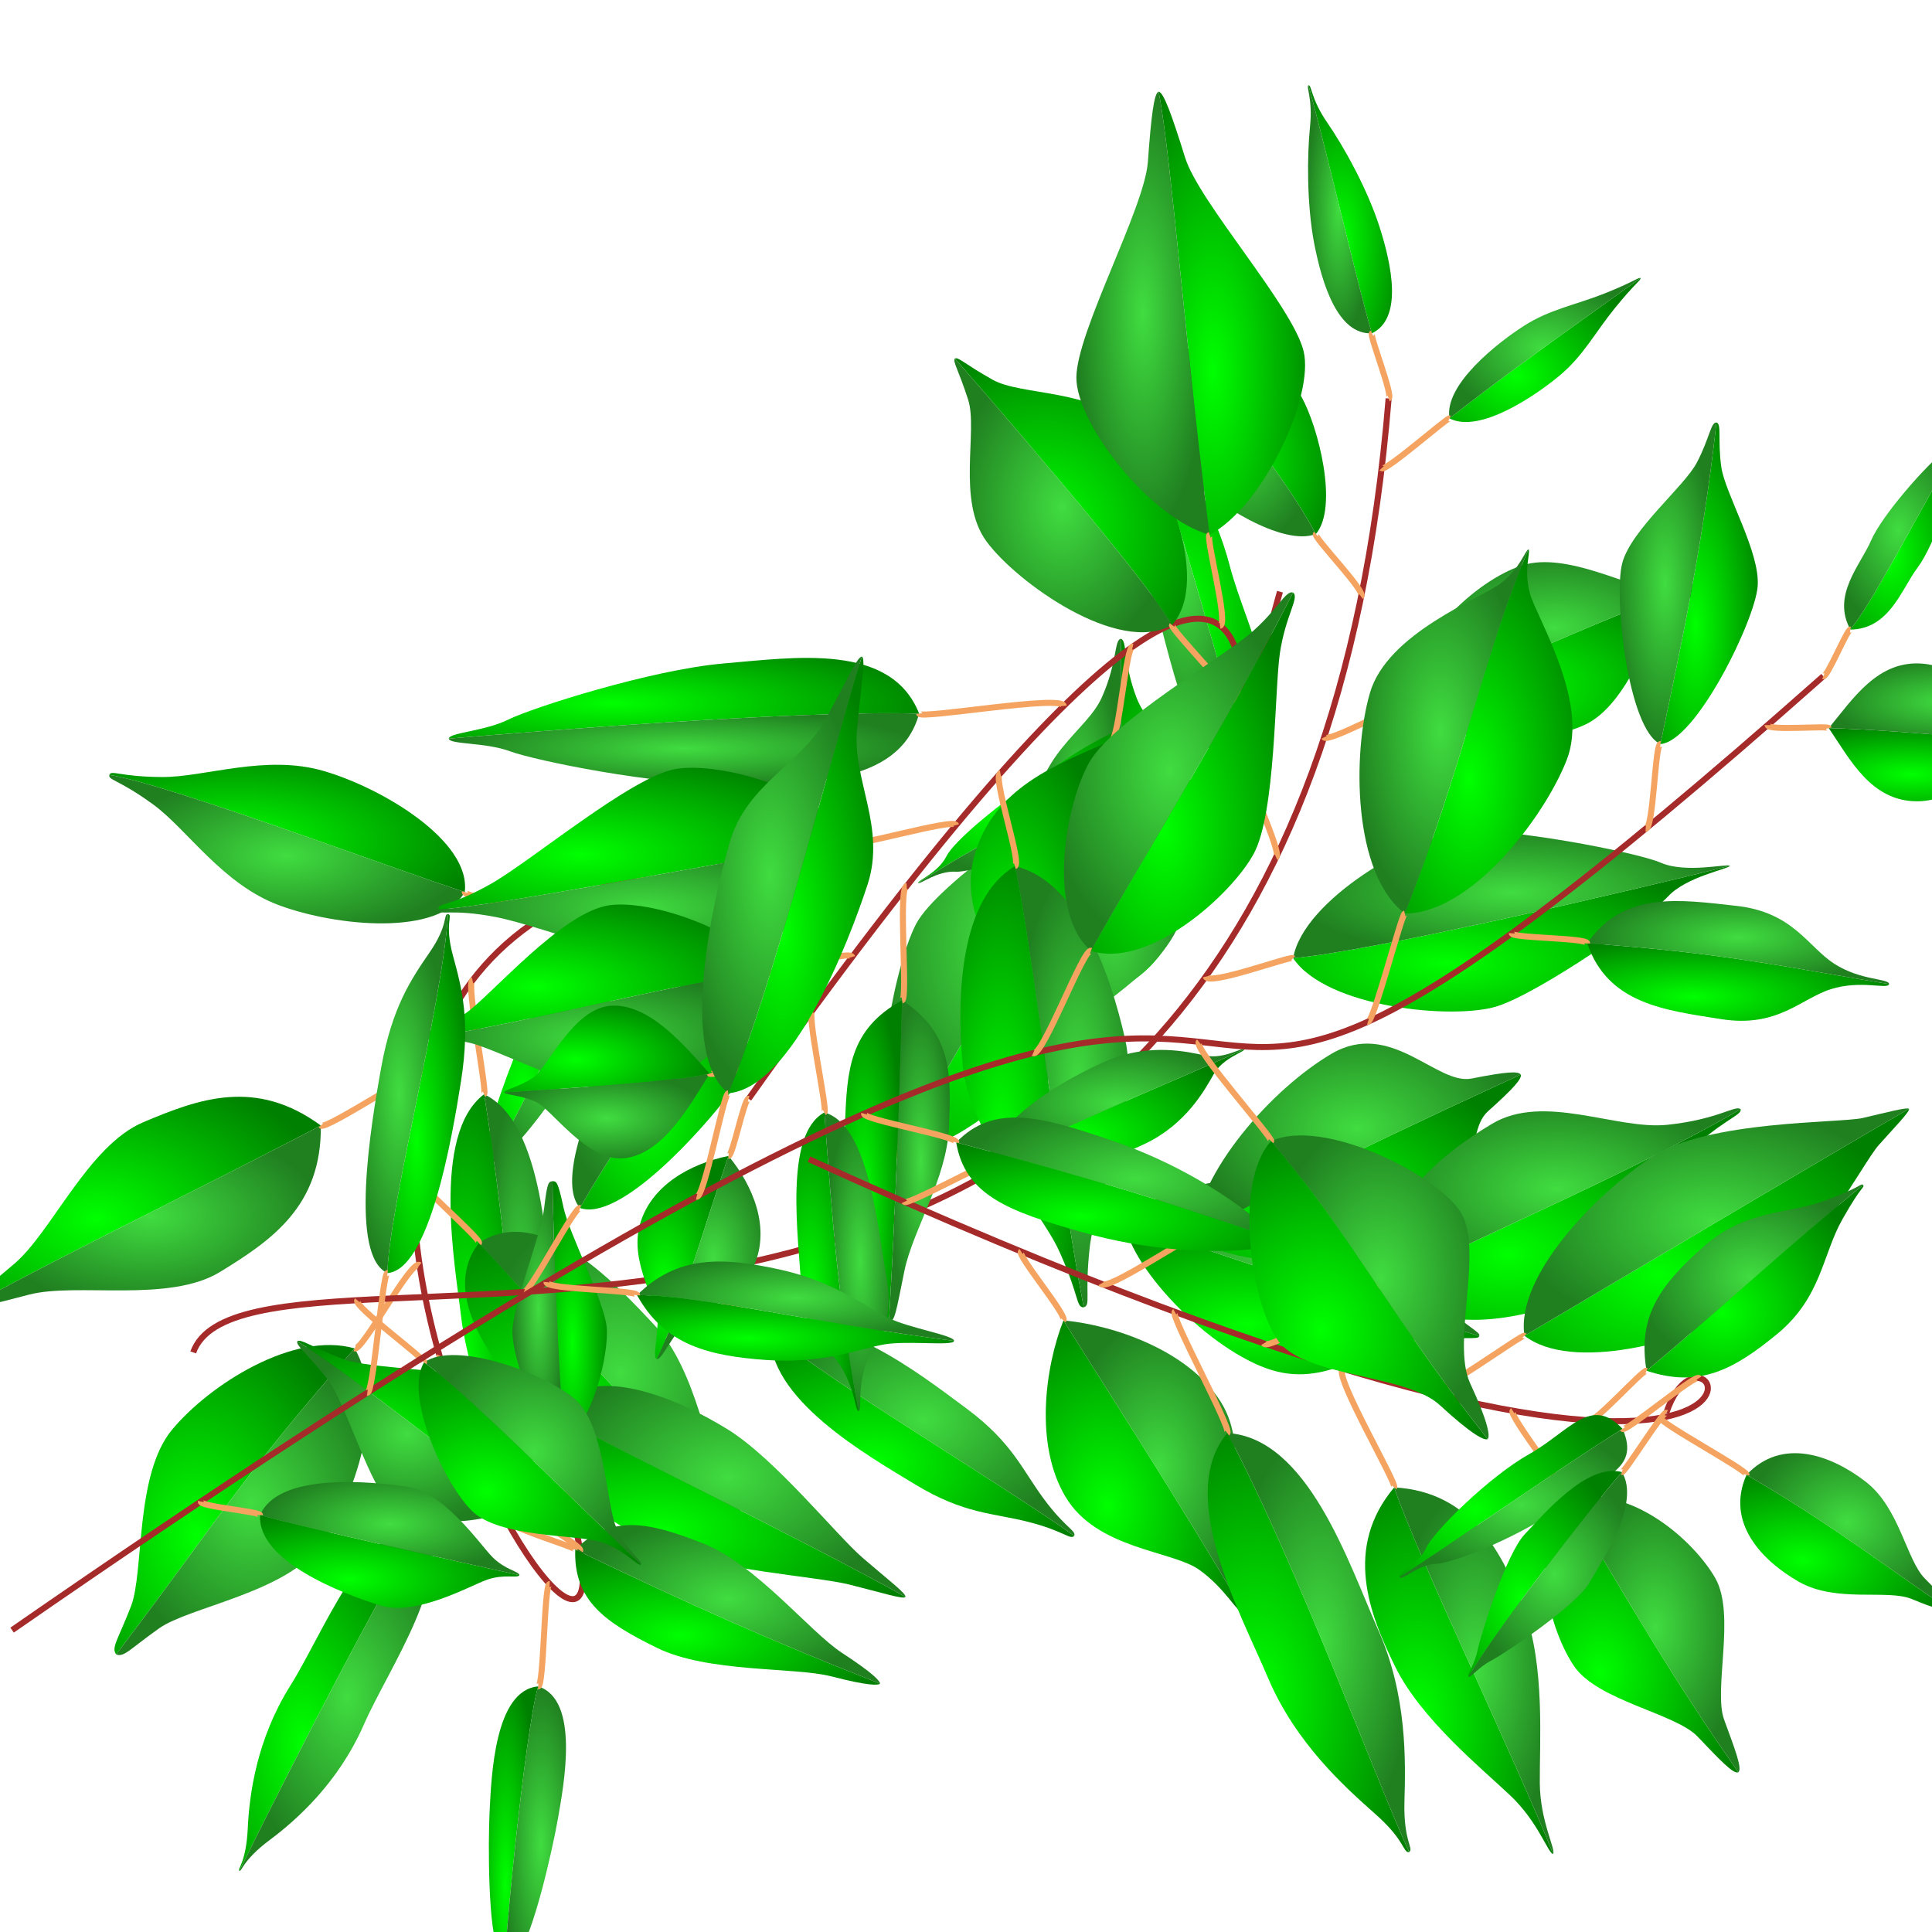 <svg width="160" height="160" viewBox="0 0 160 160" xmlns="http://www.w3.org/2000/svg" xmlns:xlink="http://www.w3.org/1999/xlink">
  <radialGradient id="RadialGradient3" cx="0.35" cy="0.63" r="0.7">
    <stop offset="0%" stop-color="#00FF00" />
    <stop offset="100%" stop-color="#008000" />
  </radialGradient>
  <radialGradient id="RadialGradient4" cx="0.5" cy="0.5" r="0.5">
    <stop offset="0%" stop-color="#40DD40" />
    <stop offset="100%" stop-color="#208020" />
  </radialGradient>
  <path d="M 63,71 C 3,74 57,159 47,124" stroke-width="0.5" fill="none" stroke="brown" />
  <path d="M 50.34,77.96 C 47.26,77.03 44.34,83.32 43.36,85.65 C 42.38,87.98 40.29,93.29 40.44,94.8 C 40.59,96.31 39.54,97.82 39.64,97.94 C 41.77,94.8 46.25,85.06 50.34,77.96" fill="url(#RadialGradient3)" fill-opacity="1" />
  <path d="M 50.34,77.96 C 52.81,80 49.2,85.92 47.8,88.03 C 46.4,90.14 43.15,94.82 41.81,95.53 C 40.47,96.24 39.79,97.96 39.64,97.94 C 41.77,94.8 46.25,85.06 50.34,77.96" fill="url(#RadialGradient4)" fill-opacity="1" />
  <path d="M 53.31,72.4 C 52.91,72.24 50.49,77.97 50.34,77.96" stroke-width="0.5" fill="none" stroke="sandybrown" />
  <path d="M 38.49,73.87 C 39.01,69.63 31.63,65.25 26.81,63.85 C 21.98,62.44 16.93,64.38 13.41,64.35 C 9.9,64.33 9.22,63.74 9.06,64.17 C 14.08,64.99 32.91,72.08 38.49,73.87" fill="url(#RadialGradient3)" fill-opacity="1" />
  <path d="M 38.49,73.87 C 36.39,77.58 27.86,76.72 23.14,74.98 C 18.42,73.24 15.51,68.68 12.67,66.61 C 9.82,64.54 8.93,64.61 9.06,64.17 C 14.08,64.99 32.91,72.08 38.49,73.87" fill="url(#RadialGradient4)" fill-opacity="1" />
  <path d="M 44.86,75.97 C 45.05,75.16 38.36,74.31 38.49,73.87" stroke-width="0.5" fill="none" stroke="sandybrown" />
  <path d="M 40.09,90.62 C 35.67,93.93 37.74,105.14 38.17,108.91 C 38.59,112.67 40.65,119.12 42.07,120.88 C 43.48,122.64 43.47,126.35 43.77,126.42 C 43.57,120.73 41.95,101.85 40.09,90.62" fill="url(#RadialGradient3)" fill-opacity="1" />
  <path d="M 40.09,90.62 C 45.1,92.96 45.36,104.36 45.7,108.13 C 46.05,111.9 45.35,118.64 44.32,120.65 C 43.29,122.66 44.05,126.29 43.77,126.42 C 43.57,120.73 41.95,101.85 40.09,90.62" fill="url(#RadialGradient4)" fill-opacity="1" />
  <path d="M 39.13,81.19 C 38.56,81.32 40.38,90.48 40.09,90.62" stroke-width="0.5" fill="none" stroke="sandybrown" />
  <path d="M 26.57,93.21 C 21.18,89.26 16.47,90.99 11.88,92.93 C 7.28,94.87 4.27,102.08 1.14,104.7 C -1.99,107.32 -1.87,107.21 -1.75,107.78 C 5.22,103.92 17.76,97.84 26.57,93.21" fill="url(#RadialGradient3)" fill-opacity="1" />
  <path d="M 26.57,93.21 C 26.65,99.88 22.5,102.71 18.25,105.32 C 14,107.94 6.38,106.19 2.43,107.21 C -1.52,108.24 -1.36,108.21 -1.75,107.78 C 5.22,103.92 17.76,97.84 26.57,93.21" fill="url(#RadialGradient4)" fill-opacity="1" />
  <path d="M 35.42,88.65 C 35.08,88.16 26.97,93.64 26.57,93.21" stroke-width="0.5" fill="none" stroke="sandybrown" />
  <path d="M 39.66,102.94 C 35.96,107.76 42.09,114.35 45.5,118.01 C 48.91,121.67 56.07,123.19 57.8,124.31 C 59.54,125.43 62.55,128.08 62.84,127.82 C 56.91,121.04 49.09,113.29 39.66,102.94" fill="url(#RadialGradient3)" fill-opacity="1" />
  <path d="M 39.66,102.94 C 44.73,99.58 50.87,106.17 54.28,109.83 C 57.69,113.48 58.7,120.74 59.7,122.55 C 60.69,124.35 63.12,127.55 62.84,127.82 C 56.91,121.04 49.09,113.29 39.66,102.94" fill="url(#RadialGradient4)" fill-opacity="1" />
  <path d="M 34.21,97.09 C 33.84,97.44 39.95,102.67 39.66,102.94" stroke-width="0.5" fill="none" stroke="sandybrown" />
  <path d="M 29.37,111.67 C 24.33,110.22 17.36,114.66 14.25,118.4 C 11.14,122.15 11.95,130.18 10.85,133.02 C 9.74,135.87 9.2,136.44 9.62,137.01 C 18.46,125.39 19.71,122.66 29.37,111.67" fill="url(#RadialGradient3)" fill-opacity="1" />
  <path d="M 29.37,111.67 C 32.01,116.2 29.4,124.04 26.53,127.98 C 23.66,131.91 15.67,133.08 13.18,134.85 C 10.7,136.61 10.27,137.27 9.62,137.01 C 18.46,125.39 19.71,122.66 29.37,111.67" fill="url(#RadialGradient4)" fill-opacity="1" />
  <path d="M 34.75,104.77 C 34.05,104.23 30.02,111.94 29.37,111.67" stroke-width="0.5" fill="none" stroke="sandybrown" />
  <path d="M 45.43,116.95 C 43.7,122.3 50.92,126.45 55.19,128.25 C 59.46,130.05 67.54,130.54 70.31,131.22 C 73.07,131.91 74.85,132.48 74.98,132.25 C 66.92,127.71 51.92,120.49 45.43,116.95" fill="url(#RadialGradient3)" fill-opacity="1" />
  <path d="M 45.43,116.95 C 48.8,112.45 56.35,115.95 60.29,118.39 C 64.23,120.84 69.29,127.16 71.45,129.02 C 73.61,130.88 75.1,132 74.98,132.25 C 66.92,127.71 51.92,120.49 45.43,116.95" fill="url(#RadialGradient4)" fill-opacity="1" />
  <path d="M 36.4,112.27 C 36.1,112.9 45.54,116.7 45.43,116.95" stroke-width="0.5" fill="none" stroke="sandybrown" />
  <path d="M 35.14,126.02 C 30.12,126.29 26.79,135.24 24.03,139.62 C 21.28,144.01 20.65,148.55 20.52,151.4 C 20.39,154.26 19.63,154.8 19.82,154.93 C 25.19,144.13 31.11,132.66 35.14,126.02" fill="url(#RadialGradient3)" fill-opacity="1" />
  <path d="M 35.14,126.02 C 37.73,130.32 32.2,138.1 30.12,142.85 C 28.04,147.59 24.64,150.66 22.35,152.37 C 20.06,154.08 20.04,155.02 19.82,154.93 C 25.19,144.13 31.11,132.66 35.14,126.02" fill="url(#RadialGradient4)" fill-opacity="1" />
  <path d="M 38.76,119.18 C 38.07,118.9 35.35,126.11 35.14,126.02" stroke-width="0.5" fill="none" stroke="sandybrown" />
  <path d="M 47.64,128.32 C 47.49,132.57 50.14,134.37 54.39,136.46 C 58.64,138.55 65.75,138.04 68.85,138.83 C 71.94,139.63 72.7,139.57 72.89,139.44 C 64.08,135.96 57.59,133.12 47.64,128.32" fill="url(#RadialGradient3)" fill-opacity="1" />
  <path d="M 47.64,128.32 C 50.67,125.35 53.79,126.08 58.2,127.81 C 62.61,129.53 67.04,135.12 69.71,136.87 C 72.39,138.62 72.86,139.21 72.89,139.44 C 64.08,135.96 57.59,133.12 47.64,128.32" fill="url(#RadialGradient4)" fill-opacity="1" />
  <path d="M 41.87,125.78 C 41.62,126.36 47.61,128.1 47.64,128.32" stroke-width="0.5" fill="none" stroke="sandybrown" />
  <path d="M 44.57,139.66 C 40.96,139.97 40.7,147.1 40.55,149.94 C 40.41,152.79 40.43,159.95 41.28,161.48 C 42.13,163 41.15,165.74 41.64,165.81 C 41.57,162.22 43.52,143.12 44.57,139.66" fill="url(#RadialGradient3)" fill-opacity="1" />
  <path d="M 44.57,139.66 C 48.03,140.76 46.7,147.77 46.21,150.58 C 45.72,153.39 44.11,160.36 42.94,161.66 C 41.77,162.96 42.12,165.85 41.64,165.81 C 41.57,162.22 43.52,143.12 44.57,139.66" fill="url(#RadialGradient4)" fill-opacity="1" />
  <path d="M 45.52,131.18 C 45.05,131.16 45.06,139.69 44.57,139.66" stroke-width="0.5" fill="none" stroke="sandybrown" />
  <path d="M 42.96,124.64 C 43.82,121.34 42.2,116.08 40.1,114.65 C 38.01,113.22 30.73,113.47 28.29,112.51 C 25.84,111.56 24.88,110.84 24.62,111.08 C 28.43,113.39 38.36,121.27 42.96,124.64" fill="url(#RadialGradient3)" fill-opacity="1" />
  <path d="M 42.96,124.64 C 40.05,126.43 34.55,126.42 32.57,124.84 C 30.59,123.25 28.7,116.22 27.07,114.16 C 25.44,112.1 24.47,111.39 24.62,111.08 C 28.43,113.39 38.36,121.27 42.96,124.64" fill="url(#RadialGradient4)" fill-opacity="1" />
  <path d="M 48.05,128.41 C 48.29,128.04 42.81,124.96 42.96,124.64" stroke-width="0.5" fill="none" stroke="sandybrown" />
  <path d="M 46.76,118.99 C 48.96,118.32 50.47,112.11 50.24,109.89 C 50.01,107.67 47.15,102.22 46.67,100.01 C 46.2,97.8 46.08,97.84 45.76,97.82 C 45.76,100.61 46.27,115.1 46.76,118.99" fill="url(#RadialGradient3)" fill-opacity="1" />
  <path d="M 46.76,118.99 C 44.51,118.53 42.42,112.49 42.44,110.26 C 42.46,108.02 44.8,102.33 45.06,100.08 C 45.32,97.84 45.44,97.87 45.76,97.82 C 45.76,100.61 46.27,115.1 46.76,118.99" fill="url(#RadialGradient4)" fill-opacity="1" />
  <path d="M 47,124 C 47.48,123.95 46.44,119.04 46.76,118.99" stroke-width="0.5" fill="none" stroke="sandybrown" />
  <path d="M 16,112 C 21,98 107,131 115,33" stroke-width="0.5" fill="none" stroke="brown" />
  <path d="M 35.12,112.83 C 33.43,115.56 36.84,122.98 39.12,125.16 C 41.39,127.34 47.66,127.08 49.68,127.68 C 51.7,128.29 52.84,129.77 53.09,129.57 C 47.6,124.38 38.26,115 35.12,112.83" fill="url(#RadialGradient3)" fill-opacity="1" />
  <path d="M 35.12,112.83 C 37.72,110.95 45.37,113.83 47.7,115.95 C 50.04,118.06 50.22,124.33 50.96,126.3 C 51.71,128.27 53.27,129.31 53.09,129.57 C 47.6,124.38 38.26,115 35.12,112.83" fill="url(#RadialGradient4)" fill-opacity="1" />
  <path d="M 29.59,107.68 C 29.2,108.14 35.3,112.57 35.12,112.83" stroke-width="0.5" fill="none" stroke="sandybrown" />
  <path d="M 48.04,100.04 C 51.29,101.21 58.12,93.69 60.61,90.32 C 63.1,86.95 61.03,83.54 62.07,81.22 C 63.11,78.89 64.22,76.77 63.9,76.39 C 61.9,80.09 52.08,92.67 48.04,100.04" fill="url(#RadialGradient3)" fill-opacity="1" />
  <path d="M 48.04,100.04 C 45.72,97.48 50.09,88.31 52.26,84.72 C 54.43,81.14 58.37,81.76 60.13,79.92 C 61.89,78.07 63.43,76.24 63.9,76.39 C 61.9,80.09 52.08,92.67 48.04,100.04" fill="url(#RadialGradient4)" fill-opacity="1" />
  <path d="M 43.37,107 C 43.82,107.23 47.57,99.89 48.04,100.04" stroke-width="0.5" fill="none" stroke="sandybrown" />
  <path d="M 63.79,110.31 C 63.51,115.82 71.78,120.5 75.83,122.96 C 79.89,125.41 82.25,125.29 85.17,126.04 C 88.09,126.78 88.61,127.54 88.96,127.2 C 83.6,123.28 68.89,114.6 63.79,110.31" fill="url(#RadialGradient3)" fill-opacity="1" />
  <path d="M 63.79,110.31 C 68.79,107.96 76.25,113.84 80.06,116.66 C 83.86,119.49 84.65,121.72 86.45,124.14 C 88.24,126.56 89.14,126.75 88.96,127.2 C 83.6,123.28 68.89,114.6 63.79,110.31" fill="url(#RadialGradient4)" fill-opacity="1" />
  <path d="M 56.71,105.56 C 56.46,106.06 63.97,109.86 63.79,110.31" stroke-width="0.5" fill="none" stroke="sandybrown" />
  <path d="M 74.56,95.2 C 78.52,96.27 87.71,87.73 89.76,84.31 C 91.8,80.89 92.03,68.48 92.38,66.39 C 92.73,64.31 93.93,61.77 93.47,61.3 C 90.86,67.82 78.98,87.41 74.56,95.2" fill="url(#RadialGradient3)" fill-opacity="1" />
  <path d="M 74.56,95.2 C 71.57,92.39 74.01,80.08 75.85,76.55 C 77.69,73.01 88.13,66.3 89.72,64.91 C 91.3,63.51 92.84,61.16 93.47,61.3 C 90.86,67.82 78.98,87.41 74.56,95.2" fill="url(#RadialGradient4)" fill-opacity="1" />
  <path d="M 70.68,102.15 C 71.34,102.49 73.93,95.06 74.56,95.2" stroke-width="0.5" fill="none" stroke="sandybrown" />
  <path d="M 93.05,101.01 C 93.71,105.43 100.89,112.41 105.77,113.59 C 110.65,114.77 114.02,110.88 118.24,110.84 C 122.46,110.8 122.36,110.88 122.51,110.65 C 112.98,107.63 103.34,104.93 93.05,101.01" fill="url(#RadialGradient3)" fill-opacity="1" />
  <path d="M 93.05,101.01 C 96.2,97.83 106.12,96.45 110.75,98.38 C 115.37,100.31 115.8,105.44 119.18,107.97 C 122.56,110.5 122.53,110.37 122.51,110.65 C 112.98,107.63 103.34,104.93 93.05,101.01" fill="url(#RadialGradient4)" fill-opacity="1" />
  <path d="M 81.65,97.28 C 81.4,98.12 93.07,100.73 93.05,101.01" stroke-width="0.5" fill="none" stroke="sandybrown" />
  <path d="M 92.08,82.09 C 97,80.27 98.99,74.47 99.24,68.64 C 99.48,62.8 95.25,60.75 94.13,57.8 C 93,54.85 93.36,53.03 92.82,52.9 C 93.01,64.59 92.36,70.41 92.08,82.09" fill="url(#RadialGradient3)" fill-opacity="1" />
  <path d="M 92.08,82.09 C 87.27,80.02 85.57,74.14 85.61,68.3 C 85.66,62.46 89.99,60.62 91.26,57.73 C 92.54,54.84 92.27,53 92.82,52.9 C 93.01,64.59 92.36,70.41 92.08,82.09" fill="url(#RadialGradient4)" fill-opacity="1" />
  <path d="M 91.89,89.87 C 92.81,89.83 91.54,82.19 92.08,82.09" stroke-width="0.5" fill="none" stroke="sandybrown" />
  <path d="M 107.09,79.35 C 109.86,83.49 120.46,84.47 124,83.33 C 127.54,82.2 136.6,75.91 138.14,74.24 C 139.68,72.58 143.16,71.97 143.27,71.7 C 135.2,73.74 113.59,78.79 107.09,79.35" fill="url(#RadialGradient3)" fill-opacity="1" />
  <path d="M 107.09,79.35 C 107.94,74.44 117.24,69.25 120.94,68.86 C 124.63,68.47 135.47,70.55 137.55,71.45 C 139.63,72.35 143.06,71.5 143.27,71.7 C 135.2,73.74 113.59,78.79 107.09,79.35" fill="url(#RadialGradient4)" fill-opacity="1" />
  <path d="M 99.86,80.88 C 100.05,81.69 106.88,79.15 107.09,79.35" stroke-width="0.5" fill="none" stroke="sandybrown" />
  <path d="M 103.4,63.6 C 107.83,60.43 103.17,51.96 101.87,46.95 C 100.58,41.95 97.77,37.41 95.78,35.32 C 93.8,33.23 93.8,30.64 93.26,30.69 C 96.07,37.03 101.93,58.65 103.4,63.6" fill="url(#RadialGradient3)" fill-opacity="1" />
  <path d="M 103.4,63.6 C 97.96,63.47 97.04,53.85 95.29,48.98 C 93.55,44.11 93.32,38.78 93.78,35.93 C 94.25,33.09 92.78,30.95 93.26,30.69 C 96.07,37.03 101.93,58.65 103.4,63.6" fill="url(#RadialGradient4)" fill-opacity="1" />
  <path d="M 105.68,71 C 106.28,70.74 102.92,63.86 103.4,63.6" stroke-width="0.5" fill="none" stroke="sandybrown" />
  <path d="M 116.24,58.41 C 120.2,61.91 127.77,61.7 131.32,59.99 C 134.88,58.27 136.61,52.02 137.93,51.06 C 139.24,50.09 141.1,48.67 141.1,48.4 C 134.97,50.04 122.18,56.26 116.24,58.41" fill="url(#RadialGradient3)" fill-opacity="1" />
  <path d="M 116.24,58.41 C 116.67,53.14 122.27,48.05 126.03,46.83 C 129.78,45.6 135.36,48.9 136.97,48.69 C 138.59,48.48 140.91,48.22 141.1,48.4 C 134.97,50.04 122.18,56.26 116.24,58.41" fill="url(#RadialGradient4)" fill-opacity="1" />
  <path d="M 109.66,61.06 C 109.92,61.58 116.05,58.22 116.24,58.41" stroke-width="0.5" fill="none" stroke="sandybrown" />
  <path d="M 108.98,44.22 C 110.87,41.98 109.17,35.31 107.76,32.82 C 106.36,30.33 101.87,30.93 99.77,29.81 C 97.67,28.7 97.22,27.31 96.91,27.49 C 102.49,34.87 106.22,39.19 108.98,44.22" fill="url(#RadialGradient3)" fill-opacity="1" />
  <path d="M 108.98,44.22 C 106.25,45.31 100.46,41.6 98.54,39.48 C 96.61,37.35 98.6,33.29 98.21,30.94 C 97.81,28.6 96.63,27.73 96.91,27.49 C 102.49,34.87 106.22,39.19 108.98,44.22" fill="url(#RadialGradient4)" fill-opacity="1" />
  <path d="M 112.72,49.41 C 113.23,49.03 108.7,44.46 108.98,44.22" stroke-width="0.5" fill="none" stroke="sandybrown" />
  <path d="M 120.04,34.65 C 122.56,35.95 127.25,32.7 129.2,31.07 C 131.14,29.44 132.1,27.53 133.75,25.5 C 135.4,23.47 135.89,23.22 135.87,23.03 C 128.65,28.18 123.51,31.89 120.04,34.65" fill="url(#RadialGradient3)" fill-opacity="1" />
  <path d="M 120.04,34.65 C 119.56,31.86 124.06,28.36 126.2,26.99 C 128.33,25.62 130.44,25.27 132.87,24.31 C 135.31,23.34 135.69,22.94 135.87,23.03 C 128.65,28.18 123.51,31.89 120.04,34.65" fill="url(#RadialGradient4)" fill-opacity="1" />
  <path d="M 114.42,38.78 C 114.72,39.1 119.86,34.57 120.04,34.65" stroke-width="0.5" fill="none" stroke="sandybrown" />
  <path d="M 113.62,27.6 C 116.18,26.37 115.27,21.99 114.25,18.8 C 113.23,15.61 111.25,12.08 109.9,10.13 C 108.56,8.17 108.63,7.05 108.37,7.06 C 110.39,14.61 112.63,24.4 113.62,27.6" fill="url(#RadialGradient3)" fill-opacity="1" />
  <path d="M 113.62,27.6 C 110.78,27.75 109.48,23.47 108.84,20.18 C 108.21,16.89 108.25,12.85 108.49,10.49 C 108.73,8.12 108.13,7.18 108.37,7.06 C 110.39,14.61 112.63,24.4 113.62,27.6" fill="url(#RadialGradient4)" fill-opacity="1" />
  <path d="M 115,33 C 115.43,32.85 113.38,27.71 113.62,27.6" stroke-width="0.5" fill="none" stroke="sandybrown" />
  <path d="M 106,49 C 94,92 123,5 62,91" stroke-width="0.5" fill="none" stroke="brown" />
  <path d="M 97.29,60.82 C 94.85,57.87 88.31,62.91 85.67,64.64 C 83.03,66.37 79.06,69.56 78.38,70.91 C 77.71,72.26 76.02,72.9 76.03,73.13 C 79.17,71.02 89.67,65.26 97.29,60.82" fill="url(#RadialGradient3)" fill-opacity="1" />
  <path d="M 97.29,60.82 C 98.63,64.41 91,67.57 88.19,69 C 85.38,70.42 80.63,72.28 79.13,72.19 C 77.62,72.11 76.22,73.25 76.03,73.13 C 79.17,71.02 89.67,65.26 97.29,60.82" fill="url(#RadialGradient4)" fill-opacity="1" />
  <path d="M 103.82,57.04 C 103.57,56.67 97.48,60.95 97.29,60.82" stroke-width="0.5" fill="none" stroke="sandybrown" />
  <path d="M 97.06,51.76 C 100.43,47.94 96.2,38.42 93.38,35.32 C 90.57,32.21 84.56,32.78 82.21,31.45 C 79.86,30.13 79.38,29.55 79.08,29.69 C 86.78,38.53 94.91,48.11 97.06,51.76" fill="url(#RadialGradient3)" fill-opacity="1" />
  <path d="M 97.06,51.76 C 92.63,54.29 84.17,48.22 81.69,44.83 C 79.22,41.45 81,35.68 80.18,33.11 C 79.35,30.54 78.88,29.95 79.08,29.69 C 86.78,38.53 94.91,48.11 97.06,51.76" fill="url(#RadialGradient4)" fill-opacity="1" />
  <path d="M 102.87,58.91 C 103.21,58.58 96.86,52.03 97.06,51.76" stroke-width="0.5" fill="none" stroke="sandybrown" />
  <path d="M 100.18,44.29 C 104.67,41.87 108.85,32.81 107.96,29.09 C 107.07,25.38 99.29,16.74 98.15,13.06 C 97,9.38 96.36,7.64 95.95,7.59 C 96.92,12.25 98.33,30.2 100.18,44.29" fill="url(#RadialGradient3)" fill-opacity="1" />
  <path d="M 100.18,44.29 C 95.26,42.95 89.12,35.08 89.14,31.26 C 89.17,27.44 94.78,17.26 95.06,13.42 C 95.34,9.57 95.57,7.73 95.95,7.59 C 96.92,12.25 98.33,30.2 100.18,44.29" fill="url(#RadialGradient4)" fill-opacity="1" />
  <path d="M 101.04,51.82 C 101.8,51.72 99.8,44.43 100.18,44.29" stroke-width="0.5" fill="none" stroke="sandybrown" />
  <path d="M 92.05,61.32 C 87.5,63.34 82.22,65.2 80.66,70.98 C 79.1,76.75 84.82,82.13 84.72,86.19 C 84.62,90.25 84.65,91.08 85.2,91.4 C 86.44,82.5 88.89,74.89 92.05,61.32" fill="url(#RadialGradient3)" fill-opacity="1" />
  <path d="M 92.05,61.32 C 95.27,65.11 99.22,69.07 98.13,74.95 C 97.04,80.83 89.56,83.21 87.9,86.91 C 86.23,90.62 85.84,91.35 85.2,91.4 C 86.44,82.5 88.89,74.89 92.05,61.32" fill="url(#RadialGradient4)" fill-opacity="1" />
  <path d="M 93.81,53.55 C 93.24,53.42 92.68,61.26 92.05,61.32" stroke-width="0.5" fill="none" stroke="sandybrown" />
  <path d="M 76.12,59.1 C 73.8,53.21 65.86,54.44 59.88,54.95 C 53.9,55.47 44.05,58.62 42.1,59.59 C 40.15,60.56 37.19,60.67 37.17,61.17 C 43.16,60.66 66.09,58.79 76.12,59.1" fill="url(#RadialGradient3)" fill-opacity="1" />
  <path d="M 76.12,59.1 C 74.44,65.19 66.41,64.82 60.41,64.94 C 54.41,65.06 44.28,62.98 42.24,62.22 C 40.19,61.46 37.24,61.67 37.17,61.17 C 43.16,60.66 66.09,58.79 76.12,59.1" fill="url(#RadialGradient4)" fill-opacity="1" />
  <path d="M 88.1,58.46 C 88,57.51 76.19,59.59 76.12,59.1" stroke-width="0.5" fill="none" stroke="sandybrown" />
  <path d="M 84.05,71.73 C 79.54,74.4 79.2,82.34 79.72,88.17 C 80.24,94 86.09,99.98 87.74,103.66 C 89.4,107.34 89.1,108.27 89.75,108.27 C 87.55,96.8 85.49,78.4 84.05,71.73" fill="url(#RadialGradient3)" fill-opacity="1" />
  <path d="M 84.05,71.73 C 89.16,72.9 91.9,80.36 93.18,86.07 C 94.46,91.78 90.71,99.26 90.25,103.27 C 89.8,107.28 90.37,108.07 89.75,108.27 C 87.55,96.8 85.49,78.4 84.05,71.73" fill="url(#RadialGradient4)" fill-opacity="1" />
  <path d="M 82.85,64.04 C 82.11,64.18 84.67,71.53 84.05,71.73" stroke-width="0.5" fill="none" stroke="sandybrown" />
  <path d="M 70.06,69.81 C 68.4,65.4 59.59,63.05 55.94,63.69 C 52.3,64.32 44.06,71.27 40.63,73.21 C 37.2,75.15 36.23,74.74 36.3,75.32 C 40.95,75.12 64.54,70.45 70.06,69.81" fill="url(#RadialGradient3)" fill-opacity="1" />
  <path d="M 70.06,69.81 C 69.89,74.52 62.28,79.55 58.62,80.11 C 54.97,80.67 44.95,76.7 41.08,75.95 C 37.21,75.2 36.42,75.89 36.3,75.32 C 40.95,75.12 64.54,70.45 70.06,69.81" fill="url(#RadialGradient4)" fill-opacity="1" />
  <path d="M 79.18,68.33 C 78.99,67.71 70.18,70.38 70.06,69.81" stroke-width="0.5" fill="none" stroke="sandybrown" />
  <path d="M 74.71,82.84 C 70.3,85.25 70.16,88.69 69.98,92.99 C 69.81,97.29 72.26,101.7 72.68,105.16 C 73.1,108.62 73.12,109.38 73.62,109.51 C 73.96,103.49 74.35,95.75 74.71,82.84" fill="url(#RadialGradient3)" fill-opacity="1" />
  <path d="M 74.71,82.84 C 78.9,85.6 78.76,89.04 78.59,93.34 C 78.41,97.64 75.6,101.83 74.9,105.25 C 74.2,108.67 74.12,109.42 73.62,109.51 C 73.96,103.49 74.35,95.75 74.71,82.84" fill="url(#RadialGradient4)" fill-opacity="1" />
  <path d="M 75.09,73.38 C 74.35,73.41 75.21,82.76 74.71,82.84" stroke-width="0.5" fill="none" stroke="sandybrown" />
  <path d="M 63.6,80.55 C 62.25,77.59 54.45,74.47 50.53,74.96 C 46.61,75.44 40.69,82.43 38.57,83.91 C 36.44,85.4 34.22,85.7 34.15,86.01 C 38.93,85.89 58.03,80.82 63.6,80.55" fill="url(#RadialGradient3)" fill-opacity="1" />
  <path d="M 63.6,80.55 C 63.4,83.79 57.24,89.51 53.41,90.46 C 49.58,91.41 41.55,87.01 39.02,86.39 C 36.5,85.76 34.33,86.28 34.15,86.01 C 38.93,85.89 58.03,80.82 63.6,80.55" fill="url(#RadialGradient4)" fill-opacity="1" />
  <path d="M 70.57,79.25 C 70.38,78.59 63.78,80.81 63.6,80.55" stroke-width="0.5" fill="none" stroke="sandybrown" />
  <path d="M 68.27,92.13 C 64.9,93.95 66.13,102.4 66.36,106.67 C 66.59,110.94 68.71,111.41 69.8,113.43 C 70.9,115.45 70.79,116.76 71.11,116.86 C 69.38,107.75 68.9,100.65 68.27,92.13" fill="url(#RadialGradient3)" fill-opacity="1" />
  <path d="M 68.27,92.13 C 71.97,93.14 72.68,101.65 73.43,105.86 C 74.17,110.07 72.21,111.01 71.61,113.23 C 71,115.44 71.4,116.69 71.11,116.86 C 69.38,107.75 68.9,100.65 68.27,92.13" fill="url(#RadialGradient4)" fill-opacity="1" />
  <path d="M 67.3,83.65 C 66.74,83.76 68.57,91.96 68.27,92.13" stroke-width="0.5" fill="none" stroke="sandybrown" />
  <path d="M 58.77,88.91 C 56.65,86.56 53.79,83.11 50.63,83.29 C 47.46,83.47 45.37,88.42 44.17,89.23 C 42.97,90.03 41.76,90.25 41.74,90.46 C 46.8,90.16 55.66,89.59 58.77,88.91" fill="url(#RadialGradient3)" fill-opacity="1" />
  <path d="M 58.77,88.91 C 57.11,91.6 54.92,95.51 51.78,95.91 C 48.63,96.3 45.68,91.81 44.35,91.24 C 43.03,90.67 41.8,90.67 41.74,90.46 C 46.8,90.16 55.66,89.59 58.77,88.91" fill="url(#RadialGradient4)" fill-opacity="1" />
  <path d="M 63.82,88.45 C 63.74,88.08 58.84,89.11 58.77,88.91" stroke-width="0.5" fill="none" stroke="sandybrown" />
  <path d="M 60.33,95.73 C 57.14,96.38 53.89,98.19 52.99,101.42 C 52.1,104.65 54.55,107.89 54.46,109.63 C 54.36,111.37 54.09,112.35 54.38,112.56 C 56.37,108.53 58.15,102.06 60.33,95.73" fill="url(#RadialGradient3)" fill-opacity="1" />
  <path d="M 60.33,95.73 C 62.4,98.24 63.79,101.69 62.46,104.77 C 61.12,107.84 57.18,108.82 56.16,110.23 C 55.14,111.64 54.74,112.58 54.38,112.56 C 56.37,108.53 58.15,102.06 60.33,95.73" fill="url(#RadialGradient4)" fill-opacity="1" />
  <path d="M 62,91 C 61.63,90.89 60.69,95.75 60.33,95.73" stroke-width="0.5" fill="none" stroke="sandybrown" />
  <path d="M 67,96 C 157,137 142,105 138,117" stroke-width="0.5" fill="none" stroke="brown" />
  <path d="M 81.79,96.43 C 84.8,98.53 91.42,96.36 94.83,94.72 C 98.23,93.09 99.75,90.3 100.52,88.95 C 101.29,87.59 103.1,87.11 103.05,86.89 C 99.05,88.76 89.13,92.8 81.79,96.43" fill="url(#RadialGradient3)" fill-opacity="1" />
  <path d="M 81.79,96.43 C 82.22,92.79 88.25,89.29 91.73,87.83 C 95.22,86.37 98.3,87.09 99.83,87.42 C 101.36,87.74 102.92,86.7 103.05,86.89 C 99.05,88.76 89.13,92.8 81.79,96.43" fill="url(#RadialGradient4)" fill-opacity="1" />
  <path d="M 74.9,99.53 C 75.07,99.88 81.66,96.25 81.79,96.43" stroke-width="0.5" fill="none" stroke="sandybrown" />
  <path d="M 88.07,109.35 C 86.54,113.24 85.66,119.69 88.26,123.99 C 90.85,128.3 97.04,128.41 99.28,129.98 C 101.52,131.55 102.53,133.72 103.02,133.58 C 101.03,129.89 94.35,119.25 88.07,109.35" fill="url(#RadialGradient3)" fill-opacity="1" />
  <path d="M 88.07,109.35 C 92.24,109.73 98.4,111.83 101.09,116.08 C 103.77,120.33 101.09,125.92 101.49,128.62 C 101.89,131.33 103.37,133.2 103.02,133.58 C 101.03,129.89 94.35,119.25 88.07,109.35" fill="url(#RadialGradient4)" fill-opacity="1" />
  <path d="M 84.56,103.64 C 84.16,103.9 88.42,108.96 88.07,109.35" stroke-width="0.5" fill="none" stroke="sandybrown" />
  <path d="M 98.81,102.51 C 103.46,105.48 112.61,104.71 117.87,102.53 C 123.13,100.35 121.03,94 123.22,92.04 C 125.42,90.07 126.05,89.32 125.94,88.99 C 118.2,92.57 104.44,98.94 98.81,102.51" fill="url(#RadialGradient3)" fill-opacity="1" />
  <path d="M 98.81,102.51 C 99.24,97 105.35,90.16 110.27,87.27 C 115.18,84.38 118.98,89.89 121.87,89.32 C 124.76,88.75 125.74,88.69 125.94,88.99 C 118.2,92.57 104.44,98.94 98.81,102.51" fill="url(#RadialGradient4)" fill-opacity="1" />
  <path d="M 91.18,106.31 C 91.6,107.05 98.62,102.21 98.81,102.51" stroke-width="0.5" fill="none" stroke="sandybrown" />
  <path d="M 101.64,118.68 C 97.35,123.8 102.67,133.43 105,138.93 C 107.33,144.43 111.46,148.06 113.92,150.25 C 116.39,152.43 116.19,153.47 116.7,153.38 C 114.18,147.97 107.29,129.26 101.64,118.68" fill="url(#RadialGradient3)" fill-opacity="1" />
  <path d="M 101.64,118.68 C 108.31,119.05 111.71,129.51 114.13,134.97 C 116.56,140.42 116.4,145.92 116.31,149.21 C 116.22,152.51 117.11,153.07 116.7,153.38 C 114.18,147.97 107.29,129.26 101.64,118.68" fill="url(#RadialGradient4)" fill-opacity="1" />
  <path d="M 97.29,108.64 C 96.85,108.88 102.05,118.37 101.64,118.68" stroke-width="0.5" fill="none" stroke="sandybrown" />
  <path d="M 114.54,106.41 C 118.98,110.91 125.97,109.27 130.63,107.42 C 135.29,105.57 136.5,98.95 139.44,95.87 C 142.39,92.8 144.23,92.43 144.16,91.87 C 134.58,97.32 125.32,101.14 114.54,106.41" fill="url(#RadialGradient3)" fill-opacity="1" />
  <path d="M 114.54,106.41 C 113.69,100.14 119.26,95.62 123.58,93.06 C 127.89,90.5 133.87,93.6 138.1,93.15 C 142.34,92.7 143.76,91.46 144.16,91.87 C 134.58,97.32 125.32,101.14 114.54,106.41" fill="url(#RadialGradient4)" fill-opacity="1" />
  <path d="M 104.66,111.26 C 105.14,112.04 114.13,106 114.54,106.41" stroke-width="0.5" fill="none" stroke="sandybrown" />
  <path d="M 115.46,123.18 C 111.27,128.18 113.38,133.63 115.53,138 C 117.67,142.38 122.79,146.52 125.09,148.71 C 127.39,150.89 128.22,153.51 128.62,153.54 C 125.77,146.29 117.32,128.74 115.46,123.18" fill="url(#RadialGradient3)" fill-opacity="1" />
  <path d="M 115.46,123.18 C 121.98,123.53 124.51,128.8 126.24,133.36 C 127.97,137.91 127.49,144.48 127.52,147.66 C 127.54,150.83 128.88,153.22 128.62,153.54 C 125.77,146.29 117.32,128.74 115.46,123.18" fill="url(#RadialGradient4)" fill-opacity="1" />
  <path d="M 111.21,113.35 C 110.36,113.77 115.72,122.86 115.46,123.18" stroke-width="0.5" fill="none" stroke="sandybrown" />
  <path d="M 126.25,110.62 C 130.19,113.66 139.43,111.13 144.34,108.54 C 149.25,105.94 154.28,96.28 155.58,94.84 C 156.87,93.39 158.17,92.06 158.1,91.83 C 153.28,94.58 132.62,106.86 126.25,110.62" fill="url(#RadialGradient3)" fill-opacity="1" />
  <path d="M 126.25,110.62 C 125.49,105.7 132.18,98.84 136.82,95.8 C 141.47,92.76 152.36,93.02 154.25,92.59 C 156.14,92.15 157.94,91.67 158.1,91.83 C 153.28,94.58 132.62,106.86 126.25,110.62" fill="url(#RadialGradient4)" fill-opacity="1" />
  <path d="M 118.28,115.32 C 118.63,115.88 126.08,110.45 126.25,110.62" stroke-width="0.5" fill="none" stroke="sandybrown" />
  <path d="M 129.84,124.13 C 126.37,128.33 128.43,135.16 130.37,138 C 132.32,140.85 138.76,141.9 140.58,143.81 C 142.4,145.72 143.56,146.96 143.96,146.77 C 138.54,138.99 135.06,133.05 129.84,124.13" fill="url(#RadialGradient3)" fill-opacity="1" />
  <path d="M 129.84,124.13 C 135.13,122.86 140.36,127.71 142.06,130.71 C 143.76,133.71 141.87,139.96 142.79,142.43 C 143.7,144.9 144.31,146.5 143.96,146.77 C 138.54,138.99 135.06,133.05 129.84,124.13" fill="url(#RadialGradient4)" fill-opacity="1" />
  <path d="M 125.28,116.83 C 124.82,117.12 130.18,123.86 129.84,124.13" stroke-width="0.5" fill="none" stroke="sandybrown" />
  <path d="M 136.36,113.52 C 140.72,114.97 143.57,113.45 147.22,110.44 C 150.86,107.42 150.93,103.87 152.59,100.96 C 154.24,98.04 154.38,98.44 154.31,98.12 C 146.99,104.12 144.8,106.41 136.36,113.52" fill="url(#RadialGradient3)" fill-opacity="1" />
  <path d="M 136.36,113.52 C 135.59,108.99 137.52,106.4 141.06,103.26 C 144.59,100.11 148.11,100.58 151.25,99.39 C 154.38,98.21 154,98.01 154.31,98.12 C 146.99,104.12 144.8,106.41 136.36,113.52" fill="url(#RadialGradient4)" fill-opacity="1" />
  <path d="M 131.57,117.62 C 131.98,117.99 136.05,113.4 136.36,113.52" stroke-width="0.5" fill="none" stroke="sandybrown" />
  <path d="M 144.64,122.14 C 142.88,126.09 145.9,129.25 149,131.01 C 152.1,132.76 156.29,131.59 158.31,132.42 C 160.32,133.25 160.93,133.39 161.24,133.15 C 157.67,130.81 151.44,126.04 144.64,122.14" fill="url(#RadialGradient3)" fill-opacity="1" />
  <path d="M 144.64,122.14 C 147.6,118.98 151.69,120.53 154.51,122.71 C 157.33,124.89 157.88,129.21 159.42,130.74 C 160.96,132.28 161.33,132.78 161.24,133.15 C 157.67,130.81 151.44,126.04 144.64,122.14" fill="url(#RadialGradient4)" fill-opacity="1" />
  <path d="M 137.53,117.42 C 137.35,117.81 144.74,121.76 144.64,122.14" stroke-width="0.5" fill="none" stroke="sandybrown" />
  <path d="M 134.37,118.33 C 131.74,115.52 129.96,118.56 126.63,120.43 C 123.31,122.3 118.72,126.84 118.11,128.2 C 117.49,129.56 115.68,130.27 115.9,130.61 C 119.13,128.6 129.52,121.34 134.37,118.33" fill="url(#RadialGradient3)" fill-opacity="1" />
  <path d="M 134.37,118.33 C 135.94,121.85 132.45,122.31 129.44,124.65 C 126.43,126.99 120.46,129.46 118.97,129.5 C 117.47,129.54 116.12,130.94 115.9,130.61 C 119.13,128.6 129.52,121.34 134.37,118.33" fill="url(#RadialGradient4)" fill-opacity="1" />
  <path d="M 140.7,114.13 C 140.44,113.74 134.59,118.67 134.37,118.33" stroke-width="0.5" fill="none" stroke="sandybrown" />
  <path d="M 134.32,121.91 C 131.42,121.13 127.85,125.42 126.29,127.04 C 124.73,128.66 122.62,135.44 122.37,136.65 C 122.13,137.86 121.48,138.65 121.61,138.86 C 123.55,135.44 131.39,125.29 134.32,121.91" fill="url(#RadialGradient3)" fill-opacity="1" />
  <path d="M 134.32,121.91 C 135.88,124.47 132.76,129.11 131.64,131.06 C 130.52,133 124.61,136.94 123.52,137.51 C 122.42,138.08 121.85,138.92 121.61,138.86 C 123.55,135.44 131.39,125.29 134.32,121.91" fill="url(#RadialGradient4)" fill-opacity="1" />
  <path d="M 138,117 C 137.73,116.82 134.56,121.97 134.32,121.91" stroke-width="0.5" fill="none" stroke="sandybrown" />
  <path d="M 1,135 C 138,40 72,126 151,56" stroke-width="0.5" fill="none" stroke="brown" />
  <path d="M 21.54,125.48 C 21.3,129.31 28.44,132 31.45,132.95 C 34.46,133.89 38.94,131.31 40.35,130.82 C 41.75,130.33 42.87,130.73 43.02,130.45 C 38.1,129.36 25.8,126.66 21.54,125.48" fill="url(#RadialGradient3)" fill-opacity="1" />
  <path d="M 21.54,125.48 C 23.01,121.95 30.6,122.66 33.72,123.13 C 36.84,123.6 39.73,127.89 40.78,128.95 C 41.83,130.01 43.01,130.14 43.02,130.45 C 38.1,129.36 25.8,126.66 21.54,125.48" fill="url(#RadialGradient4)" fill-opacity="1" />
  <path d="M 16.63,124.35 C 16.54,124.78 21.54,125.17 21.54,125.48" stroke-width="0.5" fill="none" stroke="sandybrown" />
  <path d="M 32.09,105.43 C 35.54,105.16 37.41,94.44 38.19,89.47 C 38.96,84.51 38.25,81.84 37.52,79.17 C 36.78,76.49 37.53,75.8 37.11,75.7 C 36.62,83.26 32.14,100.34 32.09,105.43" fill="url(#RadialGradient3)" fill-opacity="1" />
  <path d="M 32.09,105.43 C 28.93,104.04 30.68,93.3 31.58,88.35 C 32.48,83.41 34.03,81.12 35.6,78.84 C 37.17,76.56 36.69,75.66 37.11,75.7 C 36.62,83.26 32.14,100.34 32.09,105.43" fill="url(#RadialGradient4)" fill-opacity="1" />
  <path d="M 30.42,115.34 C 30.95,115.42 31.66,105.39 32.09,105.43" stroke-width="0.5" fill="none" stroke="sandybrown" />
  <path d="M 52.76,107.26 C 55.03,111.41 58.73,112.29 63.47,112.63 C 68.2,112.97 71.26,111.67 73.22,111.34 C 75.18,111 78.93,111.5 79.01,111.05 C 67.73,109.61 57.55,107.2 52.76,107.26" fill="url(#RadialGradient3)" fill-opacity="1" />
  <path d="M 52.76,107.26 C 56.11,103.91 59.91,104.12 64.55,105.13 C 69.19,106.15 71.75,108.26 73.54,109.13 C 75.33,110.01 79.06,110.59 79.01,111.05 C 67.73,109.61 57.55,107.2 52.76,107.26" fill="url(#RadialGradient4)" fill-opacity="1" />
  <path d="M 45.26,106.18 C 45.19,106.83 52.81,106.8 52.76,107.26" stroke-width="0.5" fill="none" stroke="sandybrown" />
  <path d="M 60.31,90.54 C 65.65,90.09 70.3,77.99 71.85,73.25 C 73.39,68.52 70.59,64.54 70.97,60.49 C 71.34,56.44 71.7,54.64 71.38,54.37 C 68.98,61.97 63.88,82.26 60.31,90.54" fill="url(#RadialGradient3)" fill-opacity="1" />
  <path d="M 60.31,90.54 C 56.13,87.18 59.06,74.54 60.43,69.76 C 61.8,64.97 66.35,63.24 68.31,59.68 C 70.26,56.11 70.97,54.42 71.38,54.37 C 68.98,61.97 63.88,82.26 60.31,90.54" fill="url(#RadialGradient4)" fill-opacity="1" />
  <path d="M 57.69,99.11 C 58.33,99.27 59.9,90.59 60.31,90.54" stroke-width="0.5" fill="none" stroke="sandybrown" />
  <path d="M 79.19,94.61 C 79.91,99.03 83.69,100.35 89.46,102 C 95.23,103.66 100.43,103.77 103.67,103.46 C 106.91,103.15 108.57,104.35 108.79,103.84 C 97.57,99.52 85,96.14 79.19,94.61" fill="url(#RadialGradient3)" fill-opacity="1" />
  <path d="M 79.19,94.61 C 82.29,91.39 86.15,92.45 91.84,94.37 C 97.53,96.28 101.87,99.15 104.36,101.24 C 106.85,103.34 108.9,103.3 108.79,103.84 C 97.57,99.52 85,96.14 79.19,94.61" fill="url(#RadialGradient4)" fill-opacity="1" />
  <path d="M 71.56,92.23 C 71.42,92.75 79.3,94.07 79.19,94.61" stroke-width="0.5" fill="none" stroke="sandybrown" />
  <path d="M 90.35,78.74 C 95.06,80.29 101.98,74.13 103.83,70.7 C 105.67,67.28 105.54,57.14 106,54.05 C 106.47,50.96 107.63,49.49 107.09,49.08 C 100.88,61.22 95.08,70.24 90.35,78.74" fill="url(#RadialGradient3)" fill-opacity="1" />
  <path d="M 90.35,78.74 C 86.59,75.5 88.28,66.4 90.26,63.05 C 92.25,59.7 100.99,54.58 103.4,52.58 C 105.8,50.58 106.46,48.83 107.09,49.08 C 100.88,61.22 95.08,70.24 90.35,78.74" fill="url(#RadialGradient4)" fill-opacity="1" />
  <path d="M 85.56,87.22 C 86.35,87.59 89.72,78.5 90.35,78.74" stroke-width="0.5" fill="none" stroke="sandybrown" />
  <path d="M 105.27,94.5 C 102.07,97.97 103.66,108.24 105.94,111.15 C 108.23,114.07 116.46,113.8 119.23,116.36 C 122,118.91 122.94,119.3 123.2,119.18 C 114.63,108.27 112.44,103.01 105.27,94.5" fill="url(#RadialGradient3)" fill-opacity="1" />
  <path d="M 105.27,94.5 C 109.55,92.53 118.84,97.21 120.9,100.29 C 122.96,103.36 120.17,111.1 121.74,114.53 C 123.32,117.95 123.4,118.97 123.2,119.18 C 114.63,108.27 112.44,103.01 105.27,94.5" fill="url(#RadialGradient4)" fill-opacity="1" />
  <path d="M 99.29,86.28 C 98.71,86.71 105.47,94.29 105.27,94.5" stroke-width="0.5" fill="none" stroke="sandybrown" />
  <path d="M 116.34,75.65 C 121.78,75.68 127.87,67.75 129.75,62.93 C 131.64,58.12 127.27,51.18 126.71,49.17 C 126.15,47.16 126.78,45.72 126.59,45.49 C 123.12,53.41 121.12,63.64 116.34,75.65" fill="url(#RadialGradient3)" fill-opacity="1" />
  <path d="M 116.34,75.65 C 112,72.36 112.01,62.36 113.45,57.39 C 114.89,52.43 122.58,49.58 124.25,48.33 C 125.92,47.08 126.3,45.56 126.59,45.49 C 123.12,53.41 121.12,63.64 116.34,75.65" fill="url(#RadialGradient4)" fill-opacity="1" />
  <path d="M 113.29,84.61 C 113.74,84.76 116.05,75.72 116.34,75.65" stroke-width="0.5" fill="none" stroke="sandybrown" />
  <path d="M 131.45,78.13 C 133.16,83.14 137.86,83.66 142.54,84.4 C 147.21,85.14 149.13,82.71 151.62,81.92 C 154.11,81.13 156.33,81.97 156.45,81.5 C 148.67,80.23 142.49,78.85 131.45,78.13" fill="url(#RadialGradient3)" fill-opacity="1" />
  <path d="M 131.45,78.13 C 134.42,73.76 139.1,74.5 143.8,75.02 C 148.5,75.54 149.71,78.39 151.9,79.81 C 154.1,81.23 156.45,81.02 156.45,81.5 C 148.67,80.23 142.49,78.85 131.45,78.13" fill="url(#RadialGradient4)" fill-opacity="1" />
  <path d="M 125.2,77.29 C 125.17,77.71 131.46,77.65 131.45,78.13" stroke-width="0.5" fill="none" stroke="sandybrown" />
  <path d="M 137.51,61.62 C 140.44,61.41 145.32,51.43 145.56,48.58 C 145.8,45.74 142.86,40.89 142.55,38.67 C 142.24,36.45 142.6,35.11 142.15,34.99 C 140.98,45.62 138.96,54.65 137.51,61.62" fill="url(#RadialGradient3)" fill-opacity="1" />
  <path d="M 137.51,61.62 C 134.83,60.43 133.61,49.39 134.35,46.63 C 135.08,43.87 139.48,40.3 140.52,38.32 C 141.57,36.33 141.68,34.95 142.15,34.99 C 140.98,45.62 138.96,54.65 137.51,61.62" fill="url(#RadialGradient4)" fill-opacity="1" />
  <path d="M 136.29,68.63 C 136.95,68.68 137.05,61.58 137.51,61.62" stroke-width="0.5" fill="none" stroke="sandybrown" />
  <path d="M 151.45,60.3 C 153.23,62.92 154.96,66.36 158.77,66.36 C 162.57,66.36 165.3,62.4 167.86,62 C 170.41,61.6 171,61.45 171.07,61.24 C 166.61,61.62 158.42,60.48 151.45,60.3" fill="url(#RadialGradient3)" fill-opacity="1" />
  <path d="M 151.45,60.3 C 153.47,57.86 155.53,54.6 159.32,54.97 C 163.1,55.33 165.44,59.53 167.95,60.18 C 170.45,60.82 171.02,61.02 171.07,61.24 C 166.61,61.62 158.42,60.48 151.45,60.3" fill="url(#RadialGradient4)" fill-opacity="1" />
  <path d="M 146.39,60.05 C 146.39,60.54 151.4,60.08 151.45,60.3" stroke-width="0.5" fill="none" stroke="sandybrown" />
  <path d="M 153.24,52.14 C 156.49,52.1 157.46,48.79 158.81,47 C 160.17,45.2 162.03,39.83 162.23,38.01 C 162.42,36.19 162.95,35.96 162.77,35.75 C 158.58,42.99 155.33,49.49 153.24,52.14" fill="url(#RadialGradient3)" fill-opacity="1" />
  <path d="M 153.24,52.14 C 151.67,49.29 154.07,46.82 154.96,44.75 C 155.85,42.69 159.59,38.42 161.08,37.34 C 162.56,36.27 162.5,35.7 162.77,35.75 C 158.58,42.99 155.33,49.49 153.24,52.14" fill="url(#RadialGradient4)" fill-opacity="1" />
  <path d="M 151,56 C 151.32,56.14 152.97,52.1 153.24,52.14" stroke-width="0.5" fill="none" stroke="sandybrown" />
</svg>
